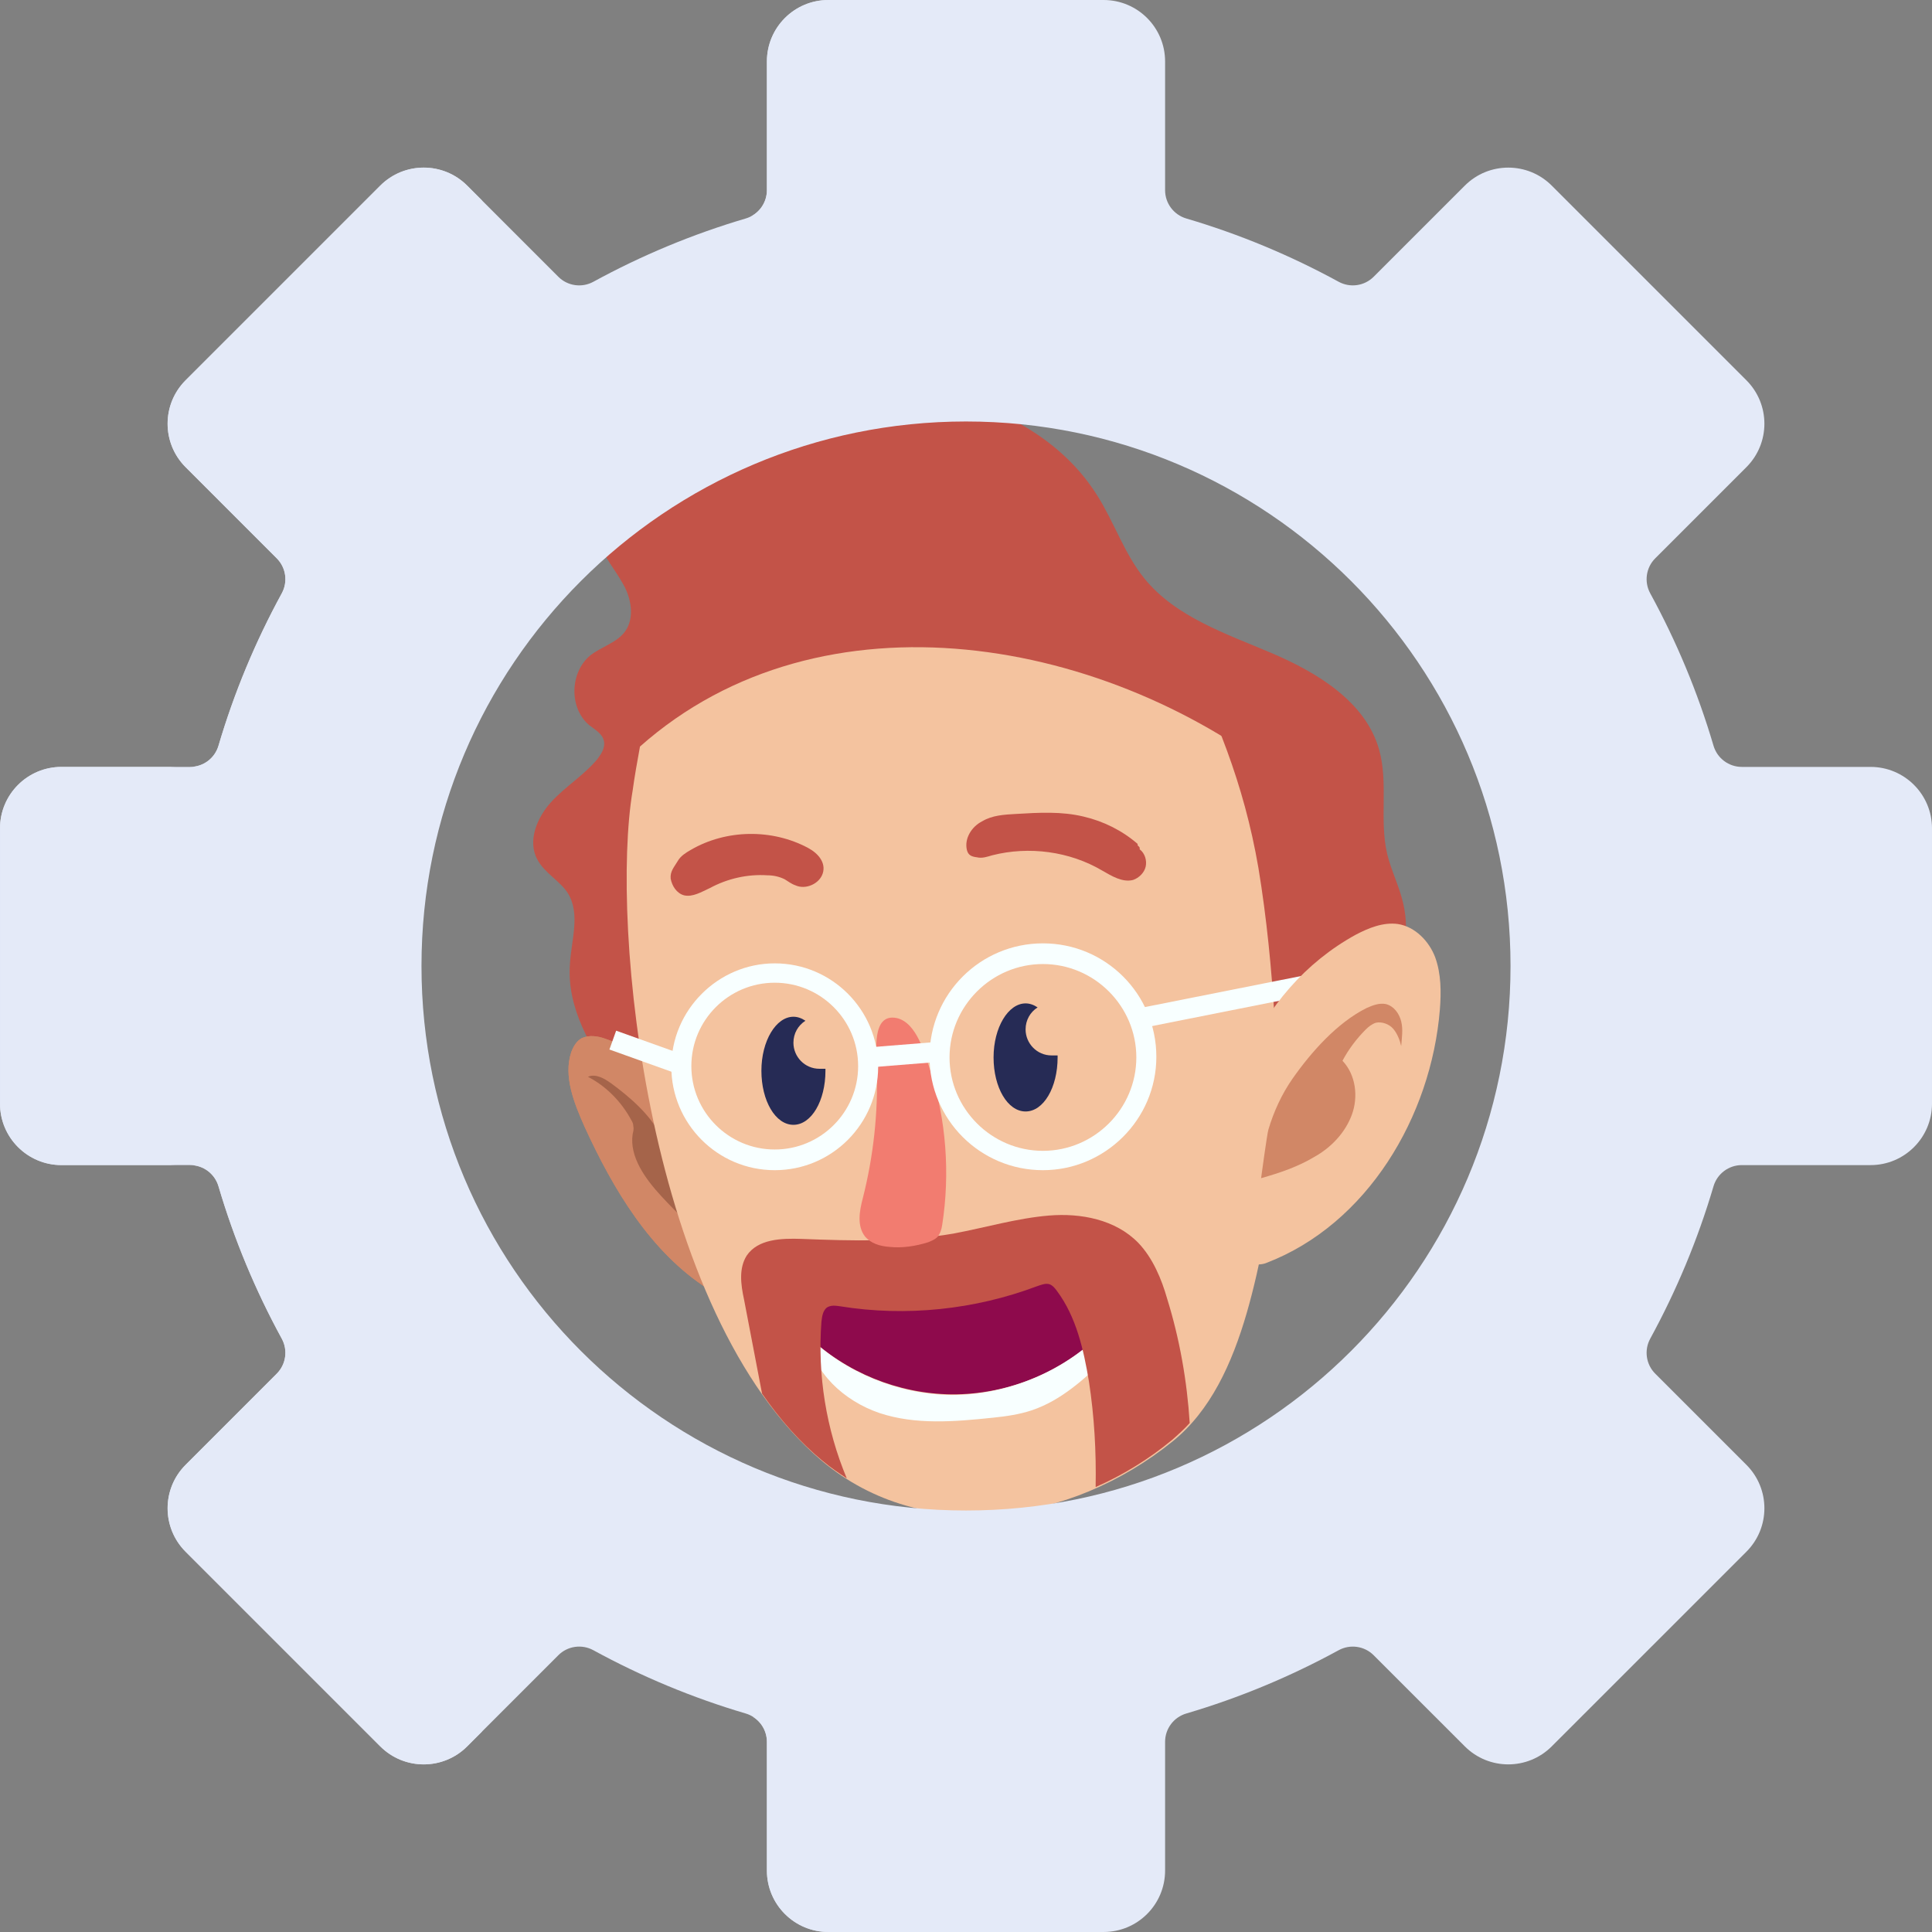 <?xml version="1.0" encoding="UTF-8" standalone="no"?>
<svg
   xmlns:dc="http://purl.org/dc/elements/1.1/"
   xmlns:cc="http://creativecommons.org/ns#"
   xmlns:rdf="http://www.w3.org/1999/02/22-rdf-syntax-ns#"
   xmlns:svg="http://www.w3.org/2000/svg"
   xmlns="http://www.w3.org/2000/svg"
   xmlns:sodipodi="http://sodipodi.sourceforge.net/DTD/sodipodi-0.dtd"
   xmlns:inkscape="http://www.inkscape.org/namespaces/inkscape"
   height="512.001pt"
   viewBox="0 0 512.001 512.001"
   width="512.001pt"
   version="1.1"
   id="svg40"
   sodipodi:docname="edit-profile1.svg"
   inkscape:version="0.92.3 (2405546, 2018-03-11)">
  <rect x="0" y="0" width="512.001" height="512.001" fill="#808080" stroke="none"/>
  <defs
     id="defs44" />
  <sodipodi:namedview
     pagecolor="#ffffff"
     bordercolor="#666666"
     borderopacity="1"
     objecttolerance="10"
     gridtolerance="10"
     guidetolerance="10"
     inkscape:pageopacity="0"
     inkscape:pageshadow="2"
     inkscape:window-width="1680"
     inkscape:window-height="987"
     id="namedview42"
     showgrid="false"
     inkscape:zoom="0.34570247"
     inkscape:cx="341.33398"
     inkscape:cy="341.33398"
     inkscape:window-x="1672"
     inkscape:window-y="-8"
     inkscape:window-maximized="1"
     inkscape:current-layer="svg40" />
  <g
     fill="#d8dce5"
     id="g38">
    <path
       d="m73.34 147.961c2.457 2.457 2.996 6.234 1.328 9.289-6.941 12.707-12.598 26.219-16.766 40.367-.98 3.332-4.031 5.621-7.504 5.621h30.906c3.473 0 6.523-2.289 7.504-5.621 4.168-14.148 9.824-27.66 16.766-40.367 1.668-3.051 1.129-6.832-1.328-9.289l-24.152-24.156c-6.359-6.359-6.359-16.668 0-23.031l47.648-47.648-3.938-3.938c-6.359-6.359-16.668-6.359-23.031 0l-51.586 51.586c-6.363 6.363-6.363 16.672 0 23.031zm0 0"
       id="path28" />
    <path
       d="m30.906 292.48v-72.961c0-8.992 7.293-16.281 16.285-16.281h-30.906c-8.996 0-16.285 7.289-16.285 16.281v72.961c0 8.992 7.289 16.281 16.285 16.281h30.906c-8.992 0-16.285-7.289-16.285-16.281zm0 0"
       id="path30" />
    <path
       d="m80.094 411.227c-6.359-6.363-6.359-16.672 0-23.031l24.152-24.156c2.457-2.457 2.996-6.238 1.328-9.289-6.941-12.707-12.598-26.219-16.766-40.367-.98-3.332-4.031-5.621-7.504-5.621h-30.906c3.469 0 6.523 2.289 7.504 5.621 4.168 14.148 9.824 27.66 16.766 40.367 1.668 3.051 1.129 6.832-1.328 9.289l-24.152 24.156c-6.363 6.359-6.363 16.668 0 23.031l51.586 51.586c6.363 6.359 16.672 6.359 23.031 0l3.938-3.941zm0 0"
       id="path32" />
    <path
       d="m219.52 0c-8.992 0-16.281 7.289-16.281 16.285v34.113c0 3.004-1.719 5.688-4.336 6.992 3.785-1.457 15.516-5.617 28.848-6.719 3.621-.301 6.395-3.348 6.395-6.977v-27.41c0-8.996 7.289-16.285 16.285-16.285zm0 0"
       id="path34" />
    <path
       d="m234.145 495.715v-24.996c0-4.922-3.734-9.066-8.633-9.52-12.855-1.199-22.422-4.75-26.164-6.328 2.359 1.379 3.887 3.906 3.887 6.73v34.113c0 8.992 7.293 16.285 16.289 16.285h30.906c-8.996 0-16.285-7.289-16.285-16.285zm0 0"
       id="path36" />
  </g>
  <g
     transform="matrix(1.768,0,0,1.768,-752.94,-62.583)"
     id="g971">
    <path
       d="m 528.9,214.2 c -2.2,-6.2 -6.7,-11.2 -10.6,-16.4 C 514.4,192.6 510.8,186.4 511.3,179.9 c 0.2,-3.6 1.6,-7.5 -0.3,-10.6 -1.2,-1.9 -3.5,-3 -4.6,-5.1 -1.5,-2.8 0,-6.3 2.1,-8.6 2.1,-2.3 4.9,-4 6.9,-6.4 0.6,-0.8 1.2,-1.7 1,-2.7 -0.2,-1.1 -1.3,-1.7 -2.2,-2.4 -3.1,-2.6 -2.9,-8 0.2,-10.5 1.7,-1.3 4,-1.9 5.2,-3.6 1.4,-2 0.9,-4.9 -0.3,-7 -1.2,-2.2 -2.9,-4.1 -3.7,-6.4 -1.3,-3.7 0,-8 2.4,-11 2.5,-3.1 6,-5.1 9.5,-6.8 10.1,-4.7 21.6,-6.6 32.7,-5.5 11.8,1.2 23.8,6.3 30.1,16.3 2.6,4.1 4.1,8.8 7.1,12.5 4.7,5.8 12.3,8.3 19.1,11.2 6.8,2.9 14.1,7.3 16.1,14.5 1.4,5 0,10.5 1.2,15.6 0.6,2.5 1.8,4.8 2.4,7.4 1.1,4.7 -0.1,9.5 -1.7,14 -5.8,16.5 -17.3,31 -32,40.5 z"
       id="XMLID_23_"
       style="fill:#c35348"
       inkscape:connector-curvature="0" />
    <path
       d="m 523.1,195.1 c -1.9,-1.8 -4.1,-3.2 -6.5,-4 -1.1,-0.4 -2.4,-0.6 -3.5,-0.1 -0.8,0.4 -1.3,1.3 -1.6,2.1 -1.2,3.6 0.4,7.6 2,11.2 4.3,9.4 9.9,18.8 18.5,24.3 0.2,0.1 0.4,0.2 0.6,0.1 0.2,-0.1 0,-0.5 -0.2,-0.4 z"
       id="XMLID_12_"
       style="fill:#d18766"
       inkscape:connector-curvature="0" />
    <path
       d="m 517.5,197.8 c -1.1,-0.8 -2.4,-1.5 -3.5,-1 2.7,1.4 5,3.7 6.5,6.5 0.2,0.3 0.3,0.6 0.3,0.9 0.1,0.4 0,0.8 -0.1,1.2 -0.5,3.4 1.9,6.7 4.3,9.3 1.2,1.3 2.4,2.5 3.6,3.7 -2.6,-2.4 -2.4,-9.7 -3.8,-12.9 -1.4,-3 -4.7,-5.8 -7.3,-7.7 z"
       id="XMLID_13_"
       style="fill:#a5644a"
       inkscape:connector-curvature="0" />
    <path
       d="m 523.1,195.1 c -1.9,-1.8 -4.1,-3.2 -6.5,-4 -1.1,-0.4 -2.4,-0.6 -3.5,-0.1 -0.8,0.4 -1.3,1.3 -1.6,2.1 -1.2,3.6 0.4,7.6 2,11.2 4.3,9.4 9.9,18.8 18.5,24.3 0.2,0.1 0.4,0.2 0.6,0.1 0.2,-0.1 0,-0.5 -0.2,-0.4 z"
       id="XMLID_80_"
       style="fill:#d18766"
       inkscape:connector-curvature="0" />
    <path
       d="m 517.5,197.8 c -1.1,-0.8 -2.4,-1.5 -3.5,-1 2.7,1.4 5,3.7 6.5,6.5 0.2,0.3 0.3,0.6 0.3,0.9 0.1,0.4 0,0.8 -0.1,1.2 -0.5,3.4 1.9,6.7 4.3,9.3 1.2,1.3 2.4,2.5 3.6,3.7 -2.6,-2.4 -2.4,-9.7 -3.8,-12.9 -1.4,-3 -4.7,-5.8 -7.3,-7.7 z"
       id="XMLID_14_"
       style="fill:#a5644a"
       inkscape:connector-curvature="0" />
    <path
       d="m 521.8,147.3 c -0.4,2.2 -0.8,4.4 -1.1,6.6 -3.4,20.1 2.2,78.4 28.4,100.5 15.2,12.7 37.2,9.5 52.6,-3 11.2,-9.1 12.9,-28 16,-42 3.1,-14 7.9,-23.1 5.9,-37.4 -0.9,-6.4 -2.1,-12.7 -4,-18.8 -27.4,-22.4 -70.5,-30.1 -97.8,-5.9 z"
       id="XMLID_17_"
       style="fill:#f4c39f"
       inkscape:connector-curvature="0" />
    <path
       d="m 591.7,234.5 c -0.3,-2.2 -0.8,-4.5 -1.7,-6.4 -0.8,-1.8 -2.1,-3.6 -4,-4 -1.2,-0.2 -2.3,0.2 -3.5,0.5 -9.9,3.1 -20.4,4.3 -30.7,3.3 -1.2,-0.1 -2.4,-0.2 -3.5,0.3 -2.1,1.1 -1.7,4.3 -1.5,6.7 0,0.2 0.1,0.4 0.1,0.7 5.7,5.5 13.6,8.7 21.5,8.8 8.8,0.1 17.4,-3.6 23.3,-9.9 z"
       id="XMLID_45_"
       style="fill:#8e0a4c"
       inkscape:connector-curvature="0" />
    <path
       d="m 591.7,234.5 c -5.9,6.3 -14.6,10 -23.2,10 -7.9,-0.1 -15.8,-3.3 -21.5,-8.8 0.7,5.4 5.4,9.7 10.7,11.5 5.4,1.8 11.3,1.3 17,0.7 2,-0.2 4,-0.5 5.8,-1.1 4.5,-1.5 8,-4.8 11.4,-8 0,-1.5 0,-2.9 -0.2,-4.3 z"
       id="XMLID_83_"
       style="fill:#f8ffff"
       inkscape:connector-curvature="0" />
    <g
       id="XMLID_158_"
       transform="translate(0,1.8011009e-6)">
      <g
         id="XMLID_161_">
        <path
           d="m 596.5,221.7 c -3.4,-3.5 -8.6,-4.5 -13.4,-4.1 -4.8,0.4 -9.5,1.8 -14.3,2.7 -7.5,1.3 -15.2,1.1 -22.8,0.8 -3,-0.1 -6.5,0 -8.2,2.5 -1.2,1.9 -0.9,4.3 -0.4,6.6 0.9,4.7 1.8,9.4 2.7,14.1 2.7,3.9 5.7,7.3 9.1,10.1 1.2,1 2.4,1.8 3.6,2.6 -3.1,-7.4 -4.4,-15.5 -3.8,-23.5 0.1,-0.8 0.2,-1.6 0.8,-2.1 0.6,-0.4 1.3,-0.3 2,-0.2 9.9,1.6 20.2,0.5 29.5,-3 0.6,-0.2 1.3,-0.5 1.9,-0.3 0.5,0.2 0.8,0.6 1.1,1 2.9,3.9 4,8.8 4.8,13.6 0.8,5.2 1.1,10.5 1,15.8 4.1,-1.8 8,-4.2 11.5,-7.1 0.9,-0.8 1.8,-1.6 2.6,-2.5 -0.4,-6.3 -1.5,-12.6 -3.4,-18.7 -0.8,-2.8 -2.1,-6 -4.3,-8.3 z"
           id="XMLID_163_"
           inkscape:connector-curvature="0"
           style="fill:#c35348" />
      </g>
    </g>
    <path
       d="m 617.8,211.1 c 2.3,-9.8 6.9,-19.1 13.3,-27 2.5,-3.1 5.5,-6.6 4.9,-10.5 -0.4,-2.2 -1.9,-4.1 -2.9,-6.1 -3.2,-6.6 -0.8,-14.8 -3.5,-21.7 -2,-5.1 -6.5,-8.8 -11.5,-10.9 -4.7,-2.1 -10.5,-3.4 -15.6,-3.6 5.6,11.4 9.8,21.4 12,34.2 2.5,15.1 2.9,30.4 3.3,45.6 z"
       id="XMLID_24_"
       style="fill:#c35348"
       inkscape:connector-curvature="0" />
    <path
       d="m 548.7,195.6 c -2.2,0 -3.9,-1.8 -3.9,-3.9 0,-1.4 0.7,-2.6 1.8,-3.3 -0.6,-0.4 -1.2,-0.6 -1.8,-0.6 -2.6,0 -4.8,3.6 -4.8,8.1 0,4.5 2.1,8.1 4.8,8.1 2.7,0 4.8,-3.6 4.8,-8.1 0,-0.1 0,-0.2 0,-0.3 -0.4,0 -0.6,0 -0.9,0 z"
       id="XMLID_20_"
       style="fill:#262b55"
       inkscape:connector-curvature="0" />
    <path
       d="m 583.5,193.6 c -2.2,0 -3.9,-1.8 -3.9,-3.9 0,-1.4 0.7,-2.6 1.8,-3.3 -0.6,-0.4 -1.2,-0.6 -1.8,-0.6 -2.6,0 -4.8,3.6 -4.8,8.1 0,4.5 2.1,8.1 4.8,8.1 2.7,0 4.8,-3.6 4.8,-8.1 0,-0.1 0,-0.2 0,-0.3 -0.3,0 -0.6,0 -0.9,0 z"
       id="XMLID_18_"
       style="fill:#262b55"
       inkscape:connector-curvature="0" />
    <path
       d="m 557.3,195.7 c 0.2,6.5 -0.5,13 -2.1,19.3 -0.5,1.9 -0.9,4.1 0.3,5.7 0.9,1.1 2.3,1.5 3.7,1.6 1.9,0.2 3.9,-0.1 5.8,-0.7 0.5,-0.2 1,-0.4 1.4,-0.8 0.4,-0.5 0.6,-1.1 0.7,-1.8 1.2,-7.7 0.6,-15.8 -1.8,-23.2 -0.8,-2.4 -2,-7.1 -5,-7.8 -3.9,-0.8 -3,5.3 -3,7.7 z"
       id="XMLID_15_"
       style="fill:#f27c70"
       inkscape:connector-curvature="0" />
    <path
       d="m 547,162.5 c -5.4,-2.9 -12.3,-2.8 -17.6,0.3 -0.7,0.4 -1.5,0.9 -1.9,1.6 -0.6,1 -1.2,1.6 -1.1,2.7 0.2,1.1 0.9,2.2 2,2.5 1.3,0.3 2.6,-0.5 3.9,-1.1 2.6,-1.4 5.6,-2.1 8.6,-1.9 0.9,0 1.8,0.2 2.6,0.6 0.5,0.3 1,0.7 1.6,0.9 1.5,0.7 3.6,-0.2 4.1,-1.8 0.5,-1.6 -0.7,-3 -2.2,-3.8 z"
       id="XMLID_19_"
       style="fill:#c35348"
       inkscape:connector-curvature="0" />
    <path
       d="m 596.4,161.9 c -2.3,-2 -5.1,-3.4 -8.1,-4.1 -3.3,-0.8 -6.7,-0.6 -10.1,-0.4 -1.8,0.1 -3.6,0.2 -5.1,1.1 -1.6,0.8 -2.7,2.6 -2.3,4.3 0.2,0.8 0.7,1 1.5,1.1 0.8,0.2 1.6,-0.1 2.3,-0.3 5.5,-1.4 11.6,-0.6 16.5,2.3 1.4,0.8 3,1.8 4.6,1.4 0.9,-0.3 1.7,-1.1 1.9,-2 0.2,-0.9 -0.1,-2 -0.9,-2.6 0.1,-0.5 -0.4,-0.4 -0.3,-0.8 z"
       id="XMLID_21_"
       style="fill:#c35348"
       inkscape:connector-curvature="0" />
    <g
       id="XMLID_207_"
       transform="translate(0,1.8011009e-6)">
      <path
         d="m 542,210.8 c -8.6,0 -15.5,-7 -15.5,-15.5 0,-8.5 7,-15.5 15.5,-15.5 8.6,0 15.5,7 15.5,15.5 0,8.5 -6.9,15.5 -15.5,15.5 z m 0,-28.1 c -6.9,0 -12.5,5.6 -12.5,12.5 0,6.9 5.6,12.5 12.5,12.5 6.9,0 12.5,-5.6 12.5,-12.5 0,-6.9 -5.6,-12.5 -12.5,-12.5 z"
         id="XMLID_208_"
         inkscape:connector-curvature="0"
         style="fill:#f8ffff" />
    </g>
    <g
       id="XMLID_202_"
       transform="translate(0,1.8011009e-6)">
      <path
         d="m 582.2,210.8 c -9.4,0 -17,-7.6 -17,-17 0,-9.4 7.6,-17 17,-17 9.4,0 17,7.6 17,17 0,9.4 -7.7,17 -17,17 z m 0,-30.9 c -7.7,0 -14,6.3 -14,14 0,7.7 6.3,14 14,14 7.7,0 14,-6.3 14,-14 0,-7.7 -6.3,-14 -14,-14 z"
         id="XMLID_203_"
         inkscape:connector-curvature="0"
         style="fill:#f8ffff" />
    </g>
    <g
       id="XMLID_185_"
       transform="translate(0,1.8011009e-6)">
      <path
         transform="matrix(0.08,0.997,-0.997,0.08,709.185,-381.605)"
         id="XMLID_186_"
         d="m 559.8,188 h 3 v 10.7 h -3 z"
         inkscape:connector-curvature="0"
         style="fill:#f8ffff" />
    </g>
    <g
       id="XMLID_182_"
       transform="translate(0,1.8011009e-6)">
      <path
         transform="matrix(0.195,0.981,-0.981,0.195,674.977,-452.943)"
         id="XMLID_183_"
         d="m 611.8,167.4 h 3 v 34.4 h -3 z"
         inkscape:connector-curvature="0"
         style="fill:#f8ffff" />
    </g>
    <g
       id="XMLID_179_"
       transform="translate(0,1.8011009e-6)">
      <path
         transform="matrix(0.941,0.337,-0.337,0.941,95.931,-165.086)"
         id="XMLID_180_"
         d="m 517.5,191.9 h 10.8 v 3 h -10.8 z"
         inkscape:connector-curvature="0"
         style="fill:#f8ffff" />
    </g>
    <path
       d="m 612.6,223.6 c -0.3,1.3 1.9,1.6 3.1,1.1 15.1,-5.8 24.7,-21.9 26,-38 0.2,-2.6 0.2,-5.3 -0.7,-7.8 -0.9,-2.4 -3,-4.6 -5.6,-5 -2.2,-0.3 -4.4,0.6 -6.3,1.6 -7.5,4.1 -13.4,10.9 -16.6,18.8 -3.6,8.9 2,19.9 0.1,29.3 z"
       id="XMLID_4_"
       style="fill:#f4c39f"
       inkscape:connector-curvature="0" />
    <path
       d="m 630.7,186.5 c 0.9,-0.4 1.9,-0.8 2.9,-0.6 1.2,0.3 2,1.4 2.3,2.6 0.3,1.2 0.1,2.4 0,3.7 -0.2,-0.9 -0.6,-1.9 -1.2,-2.6 -0.6,-0.7 -1.7,-1.1 -2.6,-0.9 -0.6,0.2 -1.1,0.6 -1.5,1 -1.4,1.4 -2.6,3 -3.5,4.7 2,2.1 2.4,5.4 1.4,8.1 -1,2.7 -3.1,4.9 -5.6,6.3 -2.5,1.5 -5.2,2.4 -8,3.2 0,0 0.9,-6.7 1.1,-7.3 0.8,-2.7 2,-5.3 3.6,-7.6 2.8,-4 6.7,-8.4 11.1,-10.6 z"
       id="XMLID_11_"
       style="fill:#d18766"
       inkscape:connector-curvature="0" />
  </g>
  <path
     d="m495.715 203.238h-34.113c-3.473 0-6.523-2.289-7.504-5.621-4.168-14.148-9.824-27.66-16.766-40.371-1.668-3.051-1.129-6.832 1.328-9.289l24.152-24.152c6.363-6.359 6.363-16.668 0-23.031l-51.586-51.586c-6.363-6.359-16.672-6.359-23.031 0l-24.156 24.152c-2.457 2.457-6.238 2.996-9.289 1.328-12.711-6.941-26.219-12.598-40.367-16.766-3.332-.98-5.621-4.031-5.621-7.504v-34.113c0-8.996-7.289-16.285-16.285-16.285h-72.957c-8.992 0-16.285 7.289-16.285 16.285v34.113c0 3.473-2.285 6.523-5.617 7.504-14.152 4.172-27.66 9.824-40.371 16.77-3.051 1.664-6.832 1.129-9.289-1.332l-24.152-24.152c-6.359-6.359-16.668-6.359-23.031 0l-51.586 51.586c-6.363 6.363-6.363 16.672 0 23.031l24.152 24.156c2.457 2.457 2.996 6.234 1.328 9.289-6.941 12.707-12.598 26.219-16.766 40.367-.98 3.332-4.031 5.621-7.504 5.621h-34.113c-8.996 0-16.285 7.289-16.285 16.281v72.961c0 8.992 7.289 16.281 16.285 16.281h34.113c3.469 0 6.523 2.289 7.504 5.621 4.168 14.148 9.824 27.66 16.766 40.367 1.668 3.051 1.129 6.832-1.328 9.289l-24.152 24.156c-6.363 6.359-6.363 16.668 0 23.031l51.586 51.586c6.363 6.359 16.672 6.359 23.031 0l24.152-24.152c2.457-2.461 6.238-2.996 9.289-1.332 12.711 6.945 26.219 12.598 40.371 16.77 3.332.98 5.617 4.031 5.617 7.504v34.113c0 8.996 7.293 16.285 16.289 16.285h72.953c8.996 0 16.285-7.289 16.285-16.285v-34.113c0-3.473 2.289-6.523 5.621-7.504 14.148-4.168 27.656-9.824 40.367-16.766 3.051-1.668 6.832-1.129 9.289 1.328l24.156 24.152c6.359 6.359 16.668 6.363 23.027 0l51.59-51.586c6.363-6.363 6.363-16.672 0-23.031l-24.152-24.152c-2.461-2.461-2.996-6.238-1.328-9.289 6.941-12.711 12.594-26.223 16.766-40.371.98-3.332 4.031-5.617 7.504-5.617h34.117c8.992 0 16.281-7.293 16.281-16.285v-72.957c0-8.996-7.289-16.285-16.285-16.285zm-239.715 197.062c-79.695 0-144.301-64.605-144.301-144.301s64.605-144.301 144.301-144.301 144.305 64.605 144.305 144.301-64.609 144.301-144.305 144.301zm0 0"
     fill="#e4eaf8"
     id="path26" />
</svg>
